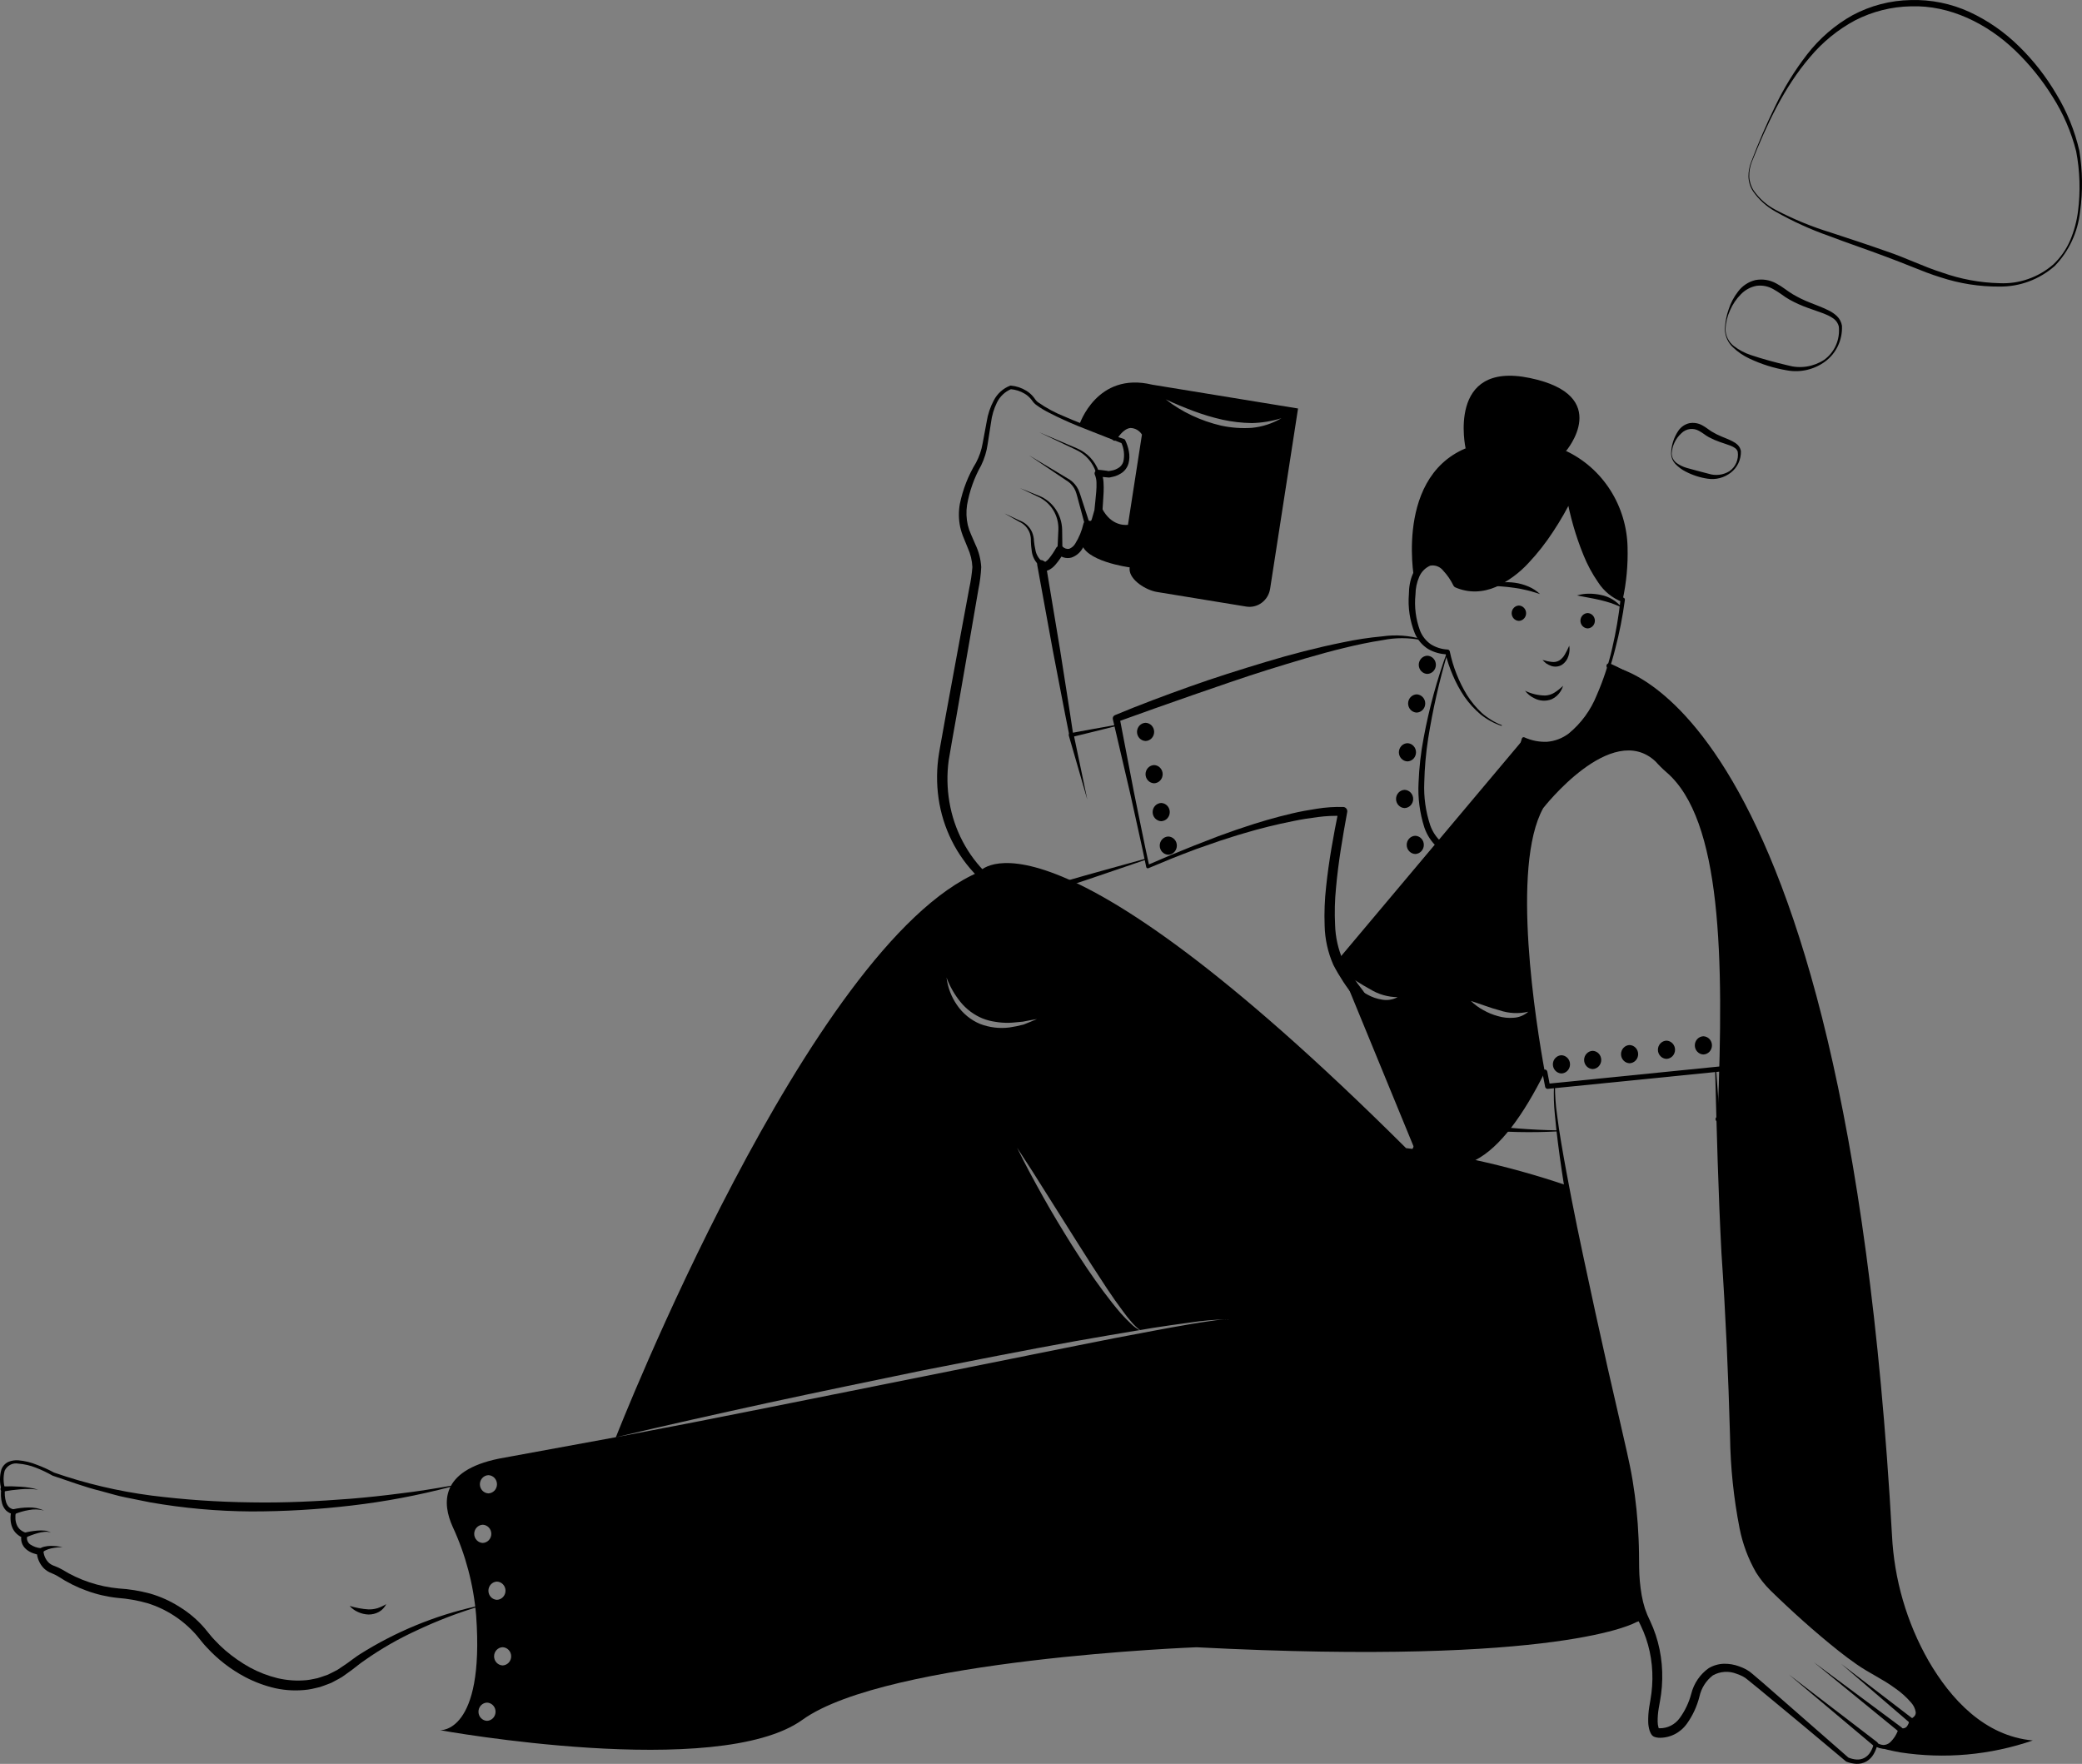 <svg width="157" height="133" viewBox="0 0 157 133" fill="none" xmlns="http://www.w3.org/2000/svg">
<rect x="0" y="0" width="157" height="133" fill="#808080" stroke="none"/>
<path d="M145.426 125.226C143.778 122.337 142.833 119.083 142.67 115.739C139.067 51.565 121.327 50.209 121.327 50.209C119.07 58.098 114.892 55.725 114.892 55.725L100.839 72.44L106.681 86.655L106.695 86.682C108.274 88.088 109.803 88.231 111.261 87.47H111.266C113.143 86.499 114.9 84.034 116.492 80.842C115.828 77.204 113.915 65.358 116.368 60.938C116.368 60.938 121.518 54.305 124.841 57.415C125.098 57.705 125.374 57.978 125.666 58.23C129.827 61.804 130.005 72.175 129.532 83.947L129.987 93.302C129.987 93.302 130.558 99.871 130.79 108.281C131.022 116.691 132.462 118.428 133.573 119.664C133.573 119.664 138.304 124.493 141.207 126.096C144.11 127.695 145.35 129.197 144.106 129.733C144.106 129.733 143.995 130.668 143.281 130.406C143.281 130.406 142.67 132.349 141.43 131.515C141.421 131.571 141.408 131.626 141.39 131.68C142.013 131.868 142.646 132.019 143.285 132.133C146.642 132.649 150.07 132.342 153.288 131.236C149.631 130.901 147.085 128.089 145.426 125.226ZM104.224 75.377C103.827 75.316 103.443 75.183 103.092 74.983C102.745 74.792 102.42 74.561 102.124 74.296C101.826 74.034 101.567 73.73 101.352 73.393C102.026 73.796 102.646 74.231 103.301 74.58C103.932 74.972 104.655 75.183 105.393 75.189C105.034 75.381 104.623 75.447 104.224 75.377ZM115.244 76.288C114.935 76.56 114.548 76.719 114.142 76.742C113.743 76.775 113.341 76.733 112.956 76.618C112.575 76.516 112.208 76.365 111.863 76.169C111.517 75.984 111.197 75.749 110.914 75.473C111.658 75.711 112.354 75.99 113.068 76.178C113.77 76.416 114.522 76.454 115.244 76.288Z" fill="black"/>
<path d="M83.622 35.767V35.827L83.631 35.763C83.626 35.767 83.626 35.767 83.622 35.767ZM86.886 29.006C82.703 27.994 81.396 32.016 81.396 32.016L81.392 32.02C82.413 32.437 83.425 32.813 84.054 33.037C84.054 33.037 85.098 31.104 86.311 32.712L85.223 39.739C85.223 39.739 83.519 39.712 83.18 38.672L82.801 38.14C82.56 38.956 82.627 39.703 82.003 39.574C81.9 40.016 81.746 40.444 81.544 40.848C81.655 42.318 85.187 42.781 85.187 42.781C85.182 42.823 85.179 42.866 85.178 42.909C85.178 43.743 86.427 44.503 87.247 44.636L93.972 45.736C94.177 45.77 94.386 45.762 94.588 45.713C94.79 45.663 94.981 45.574 95.148 45.448C95.316 45.323 95.458 45.165 95.567 44.983C95.675 44.801 95.747 44.599 95.778 44.389L97.883 30.802L86.886 29.006ZM94.418 32.259C93.637 32.314 92.852 32.258 92.086 32.094C91.328 31.918 90.589 31.662 89.883 31.329C89.179 31 88.514 30.591 87.898 30.11C88.599 30.445 89.308 30.729 90.017 30.999C90.723 31.263 91.446 31.479 92.18 31.645C92.91 31.805 93.654 31.891 94.4 31.901C95.156 31.883 95.906 31.76 96.63 31.535C95.951 31.935 95.197 32.181 94.418 32.259H94.418Z" fill="black"/>
<path d="M109.179 49.168C108.542 51.305 108.046 53.484 107.695 55.69C107.525 56.787 107.427 57.894 107.402 59.004C107.354 60.095 107.506 61.186 107.848 62.219C108.02 62.711 108.311 63.148 108.694 63.491C108.867 63.656 109.073 63.778 109.299 63.848C109.524 63.917 109.762 63.932 109.994 63.892C110.473 63.749 110.901 63.467 111.227 63.08C111.587 62.682 111.907 62.248 112.182 61.784C113.278 59.866 114.145 57.819 114.762 55.687L114.764 55.683C114.775 55.648 114.799 55.618 114.831 55.601C114.864 55.584 114.901 55.58 114.936 55.592L114.946 55.596C115.485 55.842 116.072 55.957 116.662 55.932C117.251 55.885 117.816 55.67 118.292 55.311C119.234 54.54 119.967 53.532 120.421 52.386C120.915 51.253 121.302 50.074 121.576 48.864C121.858 47.658 122.067 46.435 122.202 45.202L122.316 45.381C121.576 45.096 120.943 44.578 120.507 43.9C120.065 43.261 119.695 42.573 119.404 41.848C118.821 40.414 118.39 38.919 118.12 37.389L118.618 37.464C118.176 38.37 117.676 39.245 117.121 40.082C116.571 40.928 115.948 41.722 115.26 42.454C114.563 43.211 113.73 43.822 112.808 44.254C112.325 44.464 111.809 44.581 111.286 44.597C110.757 44.607 110.232 44.503 109.745 44.291C109.683 44.265 109.633 44.217 109.603 44.156L109.598 44.148C109.401 43.741 109.146 43.368 108.84 43.04C108.725 42.889 108.572 42.773 108.397 42.704C108.222 42.636 108.033 42.618 107.849 42.652C107.477 42.815 107.18 43.117 107.018 43.498C106.839 43.913 106.744 44.362 106.74 44.817C106.641 45.75 106.761 46.694 107.089 47.57C107.258 47.985 107.543 48.339 107.907 48.588C108.287 48.821 108.717 48.954 109.159 48.976L109.167 48.977C109.205 48.98 109.242 48.996 109.27 49.023C109.299 49.049 109.319 49.084 109.327 49.123C109.447 49.702 109.616 50.27 109.834 50.819C110.051 51.371 110.314 51.902 110.622 52.406C110.937 52.906 111.315 53.361 111.744 53.762C112.186 54.151 112.69 54.46 113.235 54.675C113.238 54.676 113.241 54.678 113.244 54.68C113.247 54.682 113.249 54.685 113.251 54.689C113.253 54.692 113.254 54.696 113.254 54.7C113.254 54.703 113.254 54.707 113.253 54.711C113.25 54.718 113.245 54.724 113.238 54.727C113.232 54.731 113.224 54.732 113.217 54.73C112.652 54.538 112.123 54.249 111.653 53.874C111.192 53.484 110.782 53.035 110.433 52.538C110.093 52.034 109.801 51.498 109.562 50.937C109.317 50.375 109.122 49.791 108.979 49.194L109.147 49.34C108.637 49.331 108.138 49.193 107.693 48.938C107.251 48.659 106.902 48.249 106.692 47.762C106.312 46.821 106.158 45.8 106.243 44.786C106.247 43.824 106.561 42.58 107.681 42.107C107.971 42.007 108.286 42.022 108.566 42.149C108.816 42.263 109.044 42.424 109.237 42.623C109.593 42.997 109.889 43.425 110.116 43.892L109.97 43.748C110.386 43.922 110.832 44.007 111.28 43.999C111.729 43.99 112.171 43.888 112.58 43.698C113.428 43.29 114.194 42.721 114.838 42.023C115.509 41.324 116.119 40.566 116.659 39.756C117.207 38.947 117.703 38.102 118.143 37.227L118.145 37.222C118.17 37.172 118.21 37.13 118.26 37.104C118.309 37.078 118.365 37.069 118.42 37.078C118.475 37.087 118.526 37.113 118.566 37.153C118.605 37.193 118.631 37.245 118.641 37.301C118.763 38.039 118.935 38.785 119.123 39.517C119.311 40.249 119.541 40.97 119.812 41.675C120.073 42.377 120.412 43.046 120.82 43.669C121.197 44.293 121.755 44.779 122.416 45.059L122.422 45.061C122.458 45.073 122.488 45.097 122.507 45.13C122.527 45.162 122.535 45.201 122.53 45.238C122.363 46.481 122.12 47.712 121.803 48.923C121.499 50.138 121.092 51.324 120.587 52.466C120.106 53.634 119.358 54.666 118.407 55.475C117.904 55.864 117.306 56.1 116.679 56.158C116.052 56.198 115.425 56.094 114.842 55.855L115.025 55.763C114.734 56.851 114.392 57.921 113.998 58.971C113.614 60.034 113.141 61.06 112.582 62.038C112.295 62.534 111.959 62.999 111.579 63.425C111.19 63.892 110.675 64.23 110.1 64.398C109.793 64.455 109.478 64.439 109.178 64.348C108.879 64.258 108.605 64.097 108.378 63.878C107.937 63.477 107.604 62.966 107.409 62.396C107.057 61.3 106.908 60.147 106.972 58.995C107.016 57.865 107.144 56.74 107.356 55.631C107.765 53.422 108.358 51.254 109.126 49.149C109.129 49.141 109.134 49.136 109.141 49.132C109.148 49.129 109.155 49.129 109.162 49.132C109.169 49.134 109.175 49.14 109.178 49.146C109.181 49.153 109.182 49.161 109.179 49.168Z" fill="black"/>
<path d="M106.633 43.602C108.209 40.499 109.856 44.019 109.856 44.019C114.303 45.965 118.379 37.344 118.379 37.344C118.379 37.344 119.496 44.281 122.365 45.219C122.646 43.922 122.769 42.594 122.732 41.265C122.699 39.73 122.247 38.235 121.427 36.951C120.607 35.666 119.452 34.645 118.094 34.003C116.075 33.09 113.819 32.89 111.678 33.434C105.046 34.977 106.633 43.602 106.633 43.602Z" fill="black"/>
<path d="M107.212 48.272C106.241 48.073 105.242 48.071 104.27 48.266C103.289 48.416 102.316 48.625 101.349 48.858C99.414 49.33 97.505 49.917 95.599 50.507C93.693 51.102 91.809 51.77 89.919 52.419C88.03 53.071 86.147 53.75 84.267 54.424L84.429 54.116L85.508 59.73C85.897 61.594 86.256 63.465 86.669 65.324L86.505 65.237L88.278 64.478L90.065 63.752L91.864 63.055C92.472 62.843 93.073 62.612 93.686 62.415C94.904 61.998 96.142 61.64 97.401 61.343C98.029 61.193 98.667 61.078 99.31 60.98C99.967 60.874 100.633 60.831 101.299 60.849C101.34 60.852 101.38 60.862 101.417 60.88C101.454 60.898 101.488 60.924 101.515 60.955C101.543 60.986 101.564 61.023 101.578 61.063C101.592 61.103 101.598 61.145 101.596 61.187C101.595 61.201 101.594 61.215 101.591 61.228L101.586 61.256C101.242 63.142 100.916 65.035 100.748 66.931C100.654 67.869 100.631 68.814 100.678 69.756C100.705 70.669 100.906 71.567 101.271 72.4C101.709 73.223 102.221 74.001 102.8 74.726C103.357 75.529 103.846 76.381 104.26 77.272C105.073 79.029 105.767 80.842 106.339 82.697L106.291 82.603C106.582 82.966 106.936 83.27 107.334 83.501C107.758 83.735 108.2 83.931 108.656 84.088C109.592 84.4 110.553 84.627 111.528 84.766C113.5 85.046 115.487 85.202 117.478 85.232C117.488 85.232 117.497 85.236 117.504 85.243C117.511 85.25 117.515 85.26 117.515 85.27C117.515 85.28 117.511 85.29 117.505 85.297C117.498 85.305 117.488 85.309 117.479 85.309C115.477 85.417 113.471 85.374 111.476 85.182C110.467 85.082 109.469 84.891 108.493 84.611C107.455 84.361 106.515 83.796 105.794 82.989C105.776 82.967 105.763 82.942 105.753 82.915L105.746 82.894C105.136 81.09 104.413 79.328 103.581 77.62C103.177 76.775 102.702 75.968 102.161 75.208C101.541 74.45 101 73.627 100.546 72.754C100.136 71.826 99.912 70.822 99.889 69.803C99.853 68.82 99.89 67.835 100.001 66.857C100.204 64.917 100.552 63.013 100.936 61.12L101.224 61.526C100.61 61.499 99.996 61.526 99.387 61.607C98.763 61.686 98.137 61.782 97.516 61.913C96.272 62.161 95.032 62.463 93.81 62.831C93.195 63.002 92.591 63.213 91.98 63.403L90.168 64.035C89.568 64.26 88.971 64.491 88.376 64.728L86.599 65.464L86.596 65.465C86.567 65.477 86.534 65.477 86.505 65.464C86.476 65.451 86.453 65.427 86.441 65.397L86.435 65.377C86.055 63.51 85.621 61.656 85.217 59.795L83.918 54.231C83.904 54.17 83.911 54.106 83.939 54.05C83.967 53.994 84.013 53.951 84.07 53.927L84.08 53.923C85.936 53.147 87.814 52.449 89.704 51.773C91.593 51.098 93.507 50.498 95.428 49.919C97.348 49.338 99.292 48.834 101.26 48.436C102.244 48.226 103.238 48.075 104.239 47.984C105.242 47.84 106.264 47.914 107.238 48.199C107.247 48.203 107.255 48.209 107.259 48.218C107.263 48.227 107.264 48.237 107.261 48.247C107.259 48.256 107.252 48.264 107.244 48.269C107.235 48.274 107.226 48.275 107.216 48.273L107.212 48.272Z" fill="black"/>
<path d="M129.552 84.577C129.505 84.577 129.458 84.558 129.424 84.524C129.389 84.49 129.368 84.444 129.365 84.395C129.362 84.346 129.378 84.298 129.409 84.26C129.439 84.222 129.483 84.198 129.531 84.192C132.4 83.846 134.617 83.499 135.383 83.374C134.375 81.467 133.822 73.746 133.797 73.4C132.485 54.685 121.375 50.432 121.263 50.391C121.24 50.383 121.219 50.37 121.2 50.353C121.182 50.336 121.167 50.315 121.156 50.292C121.135 50.246 121.132 50.193 121.149 50.145C121.165 50.097 121.2 50.057 121.245 50.035C121.29 50.013 121.342 50.01 121.389 50.027C121.503 50.069 132.841 54.391 134.172 73.372C134.345 75.834 134.983 82.433 135.841 83.386C135.864 83.412 135.88 83.443 135.887 83.477C135.894 83.511 135.892 83.547 135.881 83.58C135.87 83.613 135.851 83.642 135.825 83.664C135.799 83.687 135.767 83.702 135.734 83.708C135.709 83.712 133.144 84.145 129.575 84.576C129.567 84.577 129.56 84.577 129.552 84.577Z" fill="black"/>
<path d="M84.29 54.715C83.134 55.014 81.973 55.291 80.814 55.576C80.776 55.585 80.737 55.578 80.705 55.558C80.672 55.537 80.649 55.504 80.64 55.466L80.639 55.462L80.637 55.453C80.203 53.316 79.806 51.171 79.388 49.03L78.214 42.594C78.203 42.536 78.209 42.476 78.23 42.422C78.252 42.367 78.288 42.321 78.334 42.286C78.381 42.253 78.436 42.233 78.493 42.23C78.55 42.227 78.607 42.241 78.657 42.271L78.812 42.362C78.822 42.368 78.83 42.377 78.834 42.389C78.838 42.39 78.826 42.373 78.817 42.382C78.792 42.365 78.788 42.383 78.825 42.362C78.931 42.297 79.025 42.212 79.103 42.113C79.303 41.869 79.48 41.606 79.633 41.328L79.637 41.321C79.683 41.242 79.757 41.184 79.844 41.162C79.931 41.139 80.023 41.153 80.101 41.2L80.133 41.222C80.198 41.287 80.276 41.335 80.361 41.363C80.447 41.391 80.537 41.398 80.626 41.383C80.82 41.306 80.982 41.164 81.088 40.981C81.37 40.527 81.575 40.028 81.697 39.504L81.701 39.488C81.721 39.408 81.77 39.339 81.839 39.296C81.908 39.253 81.99 39.239 82.068 39.257C82.133 39.276 82.201 39.281 82.268 39.272C82.259 39.283 82.286 39.267 82.326 39.164C82.396 38.968 82.455 38.688 82.537 38.434L82.525 38.5C82.569 38.017 82.63 37.546 82.665 37.082C82.684 36.856 82.691 36.629 82.684 36.401C82.684 36.203 82.646 36.006 82.572 35.822L82.565 35.809C82.546 35.769 82.537 35.724 82.54 35.678C82.547 35.607 82.58 35.541 82.633 35.495C82.668 35.464 82.711 35.443 82.757 35.434L82.791 35.43C82.808 35.428 82.825 35.428 82.842 35.428L82.908 35.431L83.022 35.441L83.237 35.467L83.449 35.495L83.554 35.51L83.605 35.517L83.63 35.52L83.641 35.522C83.641 35.522 83.646 35.522 83.641 35.522C83.588 35.517 83.534 35.534 83.492 35.568L83.601 35.524C83.721 35.499 83.845 35.484 83.962 35.454C84.074 35.422 84.183 35.376 84.284 35.318C84.383 35.268 84.471 35.198 84.544 35.112C84.616 35.027 84.671 34.927 84.706 34.82C84.82 34.325 84.761 33.805 84.539 33.35L84.638 33.439C83.895 33.162 83.162 32.853 82.421 32.57C81.681 32.285 80.942 31.994 80.22 31.659C79.858 31.494 79.498 31.323 79.143 31.138C78.779 30.96 78.431 30.749 78.105 30.506C78.017 30.436 77.939 30.355 77.873 30.263C77.82 30.186 77.762 30.111 77.699 30.042C77.574 29.901 77.428 29.781 77.268 29.685C76.944 29.491 76.582 29.375 76.208 29.345L76.244 29.341C75.781 29.535 75.403 29.894 75.178 30.352C74.946 30.826 74.795 31.336 74.73 31.862L74.479 33.481C74.4 34.043 74.234 34.588 73.986 35.096C73.465 36.018 73.106 37.027 72.924 38.077C72.848 38.582 72.867 39.097 72.98 39.595C73.041 39.84 73.125 40.079 73.228 40.308C73.34 40.558 73.451 40.808 73.557 41.066C73.811 41.596 73.959 42.174 73.992 42.765C73.965 43.328 73.893 43.889 73.779 44.441L73.223 47.669L72.102 54.125C71.916 55.192 71.706 56.295 71.54 57.332C71.398 58.374 71.416 59.433 71.592 60.469C71.943 62.566 72.953 64.487 74.468 65.938C74.796 66.306 75.222 66.566 75.693 66.687C76.185 66.826 76.691 66.91 77.2 66.939C77.714 66.964 78.229 66.934 78.737 66.849C79.251 66.751 79.76 66.622 80.26 66.463C82.306 65.866 84.365 65.314 86.417 64.739C86.427 64.737 86.437 64.738 86.445 64.743C86.454 64.748 86.46 64.756 86.463 64.766C86.466 64.775 86.465 64.786 86.461 64.794C86.456 64.803 86.448 64.81 86.439 64.813C84.418 65.497 82.404 66.203 80.377 66.865C79.868 67.049 79.348 67.203 78.822 67.325C78.282 67.438 77.734 67.492 77.183 67.487C76.629 67.481 76.078 67.407 75.541 67.266C75.256 67.197 74.982 67.088 74.726 66.944C74.477 66.791 74.246 66.609 74.039 66.401C72.379 64.887 71.255 62.85 70.842 60.61C70.639 59.492 70.608 58.35 70.749 57.223C70.825 56.651 70.928 56.129 71.024 55.589L71.313 53.979L72.498 47.545L73.096 44.328C73.207 43.812 73.284 43.289 73.326 42.763C73.303 42.26 73.184 41.766 72.975 41.31C72.88 41.062 72.775 40.812 72.671 40.563C72.558 40.294 72.468 40.016 72.404 39.73C72.285 39.158 72.278 38.567 72.381 37.992C72.607 36.893 73.019 35.843 73.599 34.891C73.846 34.429 74.016 33.928 74.103 33.409L74.403 31.8C74.49 31.242 74.669 30.704 74.931 30.209C75.197 29.685 75.644 29.282 76.183 29.078C76.194 29.074 76.205 29.073 76.216 29.074L76.219 29.074C76.635 29.11 77.038 29.244 77.397 29.465C77.576 29.575 77.739 29.713 77.879 29.873C77.949 29.953 78.014 30.037 78.073 30.126C78.125 30.198 78.186 30.262 78.254 30.317C78.898 30.768 79.591 31.14 80.318 31.426C81.04 31.748 81.78 32.026 82.522 32.298C83.262 32.574 83.999 32.858 84.752 33.1C84.773 33.107 84.792 33.118 84.809 33.132C84.825 33.147 84.839 33.165 84.849 33.185L84.85 33.189C84.979 33.455 85.072 33.738 85.126 34.03C85.188 34.335 85.178 34.651 85.097 34.952C85.003 35.272 84.794 35.542 84.512 35.708C84.38 35.791 84.24 35.857 84.093 35.905C83.95 35.949 83.805 35.973 83.661 36.007L83.769 35.963C83.72 35.997 83.66 36.012 83.601 36.007L83.594 36.007L83.579 36.005L83.551 36.002L83.498 35.997L83.393 35.987L83.185 35.967L82.981 35.95L82.884 35.946L82.844 35.945C82.837 35.945 82.832 35.946 82.842 35.945L82.851 35.944C82.892 35.935 82.93 35.916 82.962 35.888C82.987 35.866 83.007 35.839 83.021 35.808C83.035 35.778 83.043 35.744 83.044 35.711L83.012 35.567C83.134 35.816 83.203 36.089 83.215 36.368C83.231 36.617 83.233 36.866 83.222 37.115C83.202 37.603 83.158 38.078 83.132 38.546C83.131 38.565 83.128 38.583 83.123 38.602L83.121 38.612C83.052 38.858 83.009 39.095 82.909 39.393C82.879 39.482 82.836 39.566 82.784 39.643C82.712 39.746 82.613 39.827 82.498 39.873C82.319 39.935 82.126 39.943 81.943 39.896L82.314 39.649C82.245 39.948 82.155 40.241 82.045 40.527C81.935 40.821 81.794 41.102 81.624 41.365C81.436 41.682 81.145 41.921 80.802 42.041C80.604 42.096 80.395 42.093 80.199 42.03C80.026 41.972 79.865 41.884 79.721 41.77L80.222 41.664C80.046 41.989 79.836 42.292 79.596 42.57C79.459 42.738 79.291 42.875 79.101 42.975C78.952 43.049 78.782 43.066 78.622 43.023C78.539 42.989 78.461 42.941 78.392 42.882C78.343 42.826 78.297 42.768 78.255 42.707L78.853 42.476L79.928 48.931C80.261 51.087 80.614 53.24 80.93 55.399L80.753 55.277C81.927 55.062 83.098 54.84 84.275 54.639C84.284 54.638 84.294 54.64 84.302 54.646C84.31 54.651 84.315 54.66 84.317 54.669C84.319 54.679 84.318 54.689 84.312 54.698C84.307 54.706 84.299 54.712 84.29 54.715L84.29 54.715Z" fill="black"/>
<path d="M78.34 32.584L80.452 33.483C80.804 33.641 81.157 33.765 81.507 33.951C81.854 34.142 82.159 34.404 82.404 34.72C82.9 35.365 83.127 36.187 83.034 37.004L82.891 39.348C82.889 39.373 82.883 39.398 82.872 39.421C82.861 39.444 82.846 39.464 82.828 39.481C82.809 39.498 82.788 39.511 82.764 39.519C82.741 39.527 82.716 39.531 82.691 39.529C82.667 39.528 82.643 39.521 82.62 39.51C82.598 39.499 82.578 39.483 82.562 39.464C82.546 39.445 82.533 39.422 82.525 39.398C82.517 39.374 82.514 39.349 82.516 39.324L82.516 39.316L82.753 36.98C82.812 36.606 82.798 36.225 82.713 35.857C82.627 35.49 82.471 35.143 82.254 34.838C82.036 34.53 81.758 34.271 81.438 34.077C81.119 33.889 80.754 33.741 80.414 33.571L78.34 32.584Z" fill="black"/>
<path d="M77.611 34.341L79.152 35.261L80.696 36.188C80.957 36.37 81.169 36.619 81.312 36.909C81.451 37.214 81.516 37.496 81.619 37.787L82.185 39.523C82.201 39.571 82.197 39.624 82.175 39.67C82.153 39.716 82.114 39.751 82.066 39.767C82.019 39.783 81.968 39.78 81.923 39.757C81.878 39.734 81.844 39.694 81.828 39.645L81.826 39.636L81.349 37.872C81.265 37.585 81.202 37.266 81.099 37.013C80.986 36.749 80.81 36.519 80.586 36.345L77.611 34.341Z" fill="black"/>
<path d="M76.909 36.804L78.347 37.381C78.848 37.58 79.28 37.926 79.591 38.376C79.901 38.825 80.076 39.358 80.094 39.909L80.115 41.499C80.115 41.55 80.096 41.599 80.061 41.636C80.026 41.672 79.979 41.693 79.929 41.694C79.879 41.695 79.832 41.675 79.796 41.639C79.76 41.604 79.74 41.555 79.739 41.504C79.739 41.501 79.739 41.495 79.739 41.492L79.812 39.912C79.824 39.403 79.69 38.902 79.427 38.471C79.158 38.033 78.77 37.685 78.311 37.47L76.909 36.804Z" fill="black"/>
<path d="M75.745 38.713L76.888 39.248C77.096 39.323 77.286 39.44 77.448 39.592C77.61 39.745 77.74 39.929 77.83 40.135C77.915 40.345 77.963 40.568 77.971 40.795C77.99 41.004 78.023 41.21 78.07 41.414C78.096 41.603 78.158 41.785 78.254 41.949C78.35 42.113 78.476 42.255 78.627 42.368L78.63 42.37C78.652 42.381 78.672 42.398 78.688 42.417C78.703 42.437 78.715 42.459 78.723 42.483C78.73 42.508 78.733 42.533 78.73 42.558C78.728 42.584 78.721 42.608 78.71 42.631C78.698 42.653 78.682 42.673 78.663 42.689C78.644 42.706 78.623 42.718 78.599 42.725C78.575 42.733 78.55 42.736 78.526 42.733C78.501 42.731 78.477 42.724 78.455 42.712C78.449 42.709 78.444 42.705 78.438 42.701C78.253 42.553 78.101 42.367 77.99 42.156C77.879 41.944 77.812 41.711 77.793 41.471C77.76 41.252 77.741 41.031 77.736 40.81C77.746 40.605 77.718 40.401 77.656 40.206C77.586 40.012 77.479 39.835 77.34 39.685C77.201 39.536 77.034 39.417 76.849 39.336L75.745 38.713Z" fill="black"/>
<path d="M112.204 44.152C112.526 44.021 112.865 43.942 113.211 43.916C113.557 43.885 113.905 43.894 114.248 43.943C114.594 43.991 114.932 44.086 115.254 44.224C115.576 44.359 115.873 44.552 116.129 44.794C115.795 44.694 115.485 44.583 115.162 44.51C114.843 44.431 114.521 44.369 114.196 44.325C113.546 44.227 112.891 44.192 112.204 44.152Z" fill="black"/>
<path d="M118.922 44.899C119.213 44.809 119.517 44.764 119.821 44.766C120.126 44.764 120.431 44.797 120.729 44.863C121.339 44.981 121.891 45.312 122.29 45.801C122.008 45.676 121.745 45.563 121.472 45.469C121.198 45.384 120.926 45.302 120.646 45.239C120.086 45.108 119.518 45.022 118.922 44.899Z" fill="black"/>
<path d="M118.335 48.688C118.379 48.949 118.358 49.216 118.273 49.466C118.191 49.741 118.015 49.977 117.779 50.132C117.654 50.205 117.516 50.249 117.373 50.261C117.23 50.274 117.087 50.254 116.952 50.204C116.829 50.158 116.711 50.099 116.601 50.028C116.501 49.947 116.407 49.859 116.318 49.766C116.439 49.788 116.559 49.818 116.676 49.855C116.794 49.869 116.905 49.904 117.014 49.909C117.212 49.939 117.414 49.901 117.588 49.799C117.762 49.684 117.906 49.526 118.008 49.34C118.129 49.129 118.238 48.912 118.335 48.688Z" fill="black"/>
<path d="M114.536 46.817C114.682 46.812 114.821 46.749 114.922 46.641C115.024 46.533 115.081 46.388 115.081 46.238C115.081 46.088 115.024 45.944 114.922 45.836C114.821 45.728 114.682 45.664 114.536 45.659C114.39 45.664 114.252 45.728 114.15 45.836C114.048 45.944 113.992 46.088 113.992 46.238C113.992 46.388 114.048 46.533 114.15 46.641C114.252 46.749 114.39 46.812 114.536 46.817Z" fill="black"/>
<path d="M119.722 47.384C119.868 47.379 120.007 47.315 120.108 47.207C120.21 47.099 120.267 46.955 120.267 46.805C120.267 46.654 120.21 46.51 120.108 46.402C120.007 46.294 119.868 46.231 119.722 46.226C119.576 46.231 119.438 46.294 119.336 46.402C119.234 46.51 119.178 46.654 119.178 46.805C119.178 46.955 119.234 47.099 119.336 47.207C119.438 47.315 119.576 47.379 119.722 47.384Z" fill="black"/>
<path d="M115.001 52.083C115.479 52.318 116.002 52.441 116.532 52.444C116.779 52.431 117.019 52.354 117.229 52.22C117.459 52.072 117.674 51.9 117.87 51.708C117.786 51.999 117.624 52.261 117.402 52.463C117.286 52.569 117.156 52.657 117.015 52.722C116.799 52.808 116.568 52.845 116.337 52.83C116.106 52.816 115.881 52.751 115.677 52.639C115.412 52.511 115.18 52.32 115.001 52.083Z" fill="black"/>
<path d="M110.519 33.808C110.519 33.808 109.062 27.191 115.366 28.503C121.669 29.814 118.095 34.004 118.095 34.004" fill="black"/>
<path d="M106.696 86.872C106.659 86.872 106.623 86.86 106.592 86.839C106.572 86.825 106.554 86.806 106.54 86.785C106.527 86.764 106.517 86.741 106.512 86.716C106.507 86.691 106.507 86.665 106.512 86.641C106.517 86.616 106.527 86.592 106.54 86.571C106.947 85.948 106.723 84.173 106.603 83.541C106.598 83.516 106.598 83.491 106.603 83.466C106.608 83.441 106.618 83.417 106.631 83.396C106.659 83.354 106.702 83.325 106.751 83.315C106.8 83.305 106.851 83.315 106.892 83.344C106.934 83.372 106.962 83.417 106.972 83.467C106.991 83.566 107.428 85.903 106.853 86.786C106.836 86.812 106.812 86.834 106.785 86.849C106.758 86.864 106.727 86.872 106.696 86.872Z" fill="black"/>
<path d="M134.269 92.998C134.234 92.998 134.199 92.988 134.169 92.969C134.139 92.95 134.114 92.923 134.098 92.891C133.904 92.503 133.446 85.889 133.31 83.872C133.308 83.846 133.311 83.821 133.319 83.797C133.327 83.773 133.339 83.751 133.355 83.731C133.372 83.712 133.391 83.697 133.413 83.686C133.436 83.674 133.46 83.668 133.484 83.666C133.509 83.663 133.534 83.666 133.557 83.674C133.581 83.682 133.603 83.695 133.622 83.711C133.64 83.728 133.655 83.749 133.666 83.772C133.677 83.794 133.683 83.819 133.685 83.845C133.911 87.212 134.298 92.355 134.435 92.721C134.449 92.75 134.456 92.783 134.455 92.815C134.453 92.848 134.444 92.879 134.427 92.907C134.411 92.935 134.387 92.958 134.36 92.974C134.332 92.99 134.301 92.998 134.269 92.998V92.998Z" fill="black"/>
<path d="M123.205 117.813C123.229 115.126 122.949 112.445 122.371 109.824C121.314 105.156 119.267 95.45 118.125 89.376C115.875 88.612 113.585 87.976 111.267 87.47H111.262C109.166 87.016 107.534 86.764 106.682 86.654C106.259 86.595 106.027 86.572 106.027 86.572C78.592 59.27 73.838 65.747 73.838 65.747C60.985 71.212 46.443 108.368 46.443 108.368L37.626 109.985C33.149 110.896 33.349 113.375 34.13 115.111C35.108 117.216 35.709 119.484 35.905 121.808C36.551 130.731 33.18 130.461 33.18 130.461C33.18 130.461 54.144 134.263 60.517 129.673C66.89 125.088 90.222 124.208 90.222 124.208C117.858 125.633 123.392 122.312 123.392 122.312C123.58 122.252 123.762 122.184 123.945 122.11C123.361 120.924 123.2 119.275 123.205 117.813ZM72.442 75.569C72.883 76.106 73.445 76.524 74.079 76.787C74.394 76.914 74.724 77.001 75.06 77.048C75.4 77.105 75.745 77.13 76.09 77.122C76.438 77.117 76.785 77.058 77.142 77.035C77.49 76.971 77.838 76.893 78.199 76.838C77.869 76.989 77.53 77.112 77.187 77.254C76.835 77.349 76.477 77.422 76.117 77.474C75.371 77.569 74.613 77.478 73.909 77.209C73.209 76.917 72.605 76.424 72.17 75.789C71.74 75.174 71.468 74.459 71.376 73.709C71.628 74.385 71.988 75.014 72.442 75.569ZM37.474 120.631C37.301 120.624 37.137 120.549 37.017 120.421C36.897 120.293 36.83 120.121 36.83 119.943C36.83 119.765 36.897 119.594 37.017 119.466C37.137 119.338 37.301 119.263 37.474 119.256C37.648 119.263 37.812 119.338 37.932 119.466C38.052 119.594 38.12 119.765 38.12 119.943C38.12 120.121 38.052 120.293 37.932 120.421C37.812 120.549 37.648 120.624 37.474 120.631ZM36.832 111.231C37.005 111.237 37.169 111.312 37.29 111.441C37.41 111.569 37.477 111.74 37.477 111.918C37.477 112.096 37.41 112.267 37.29 112.395C37.169 112.523 37.005 112.598 36.832 112.605C36.659 112.598 36.495 112.523 36.375 112.395C36.255 112.267 36.187 112.096 36.187 111.918C36.187 111.74 36.255 111.569 36.375 111.441C36.495 111.312 36.659 111.237 36.832 111.231ZM36.404 114.969C36.577 114.975 36.741 115.05 36.862 115.179C36.982 115.307 37.049 115.478 37.049 115.656C37.049 115.834 36.982 116.005 36.862 116.133C36.741 116.261 36.577 116.336 36.404 116.343C36.231 116.336 36.067 116.261 35.947 116.133C35.827 116.005 35.759 115.834 35.759 115.656C35.759 115.478 35.827 115.307 35.947 115.179C36.067 115.05 36.231 114.975 36.404 114.969H36.404ZM36.725 129.756C36.552 129.749 36.388 129.674 36.268 129.546C36.148 129.418 36.08 129.247 36.08 129.069C36.08 128.891 36.148 128.719 36.268 128.591C36.388 128.463 36.552 128.388 36.725 128.381C36.898 128.388 37.062 128.463 37.183 128.591C37.303 128.719 37.37 128.891 37.37 129.069C37.37 129.247 37.303 129.418 37.183 129.546C37.062 129.674 36.898 129.749 36.725 129.756H36.725ZM37.903 125.578C37.729 125.571 37.565 125.496 37.445 125.368C37.325 125.24 37.258 125.069 37.258 124.891C37.258 124.713 37.325 124.542 37.445 124.414C37.565 124.285 37.729 124.21 37.903 124.204C38.076 124.21 38.24 124.285 38.36 124.414C38.48 124.542 38.547 124.713 38.547 124.891C38.547 125.069 38.48 125.24 38.36 125.368C38.24 125.496 38.076 125.571 37.903 125.578H37.903ZM92.037 99.513C91.792 99.531 91.551 99.572 91.306 99.605C90.82 99.669 90.338 99.751 89.852 99.829C88.884 99.994 87.916 100.168 86.949 100.351C85.018 100.708 83.088 101.083 81.16 101.473L69.597 103.796L58.024 106.114L52.24 107.259L46.443 108.372C50.273 107.461 54.113 106.609 57.957 105.77C61.801 104.937 65.654 104.144 69.507 103.347C73.369 102.591 77.227 101.822 81.098 101.125C82.703 100.841 84.312 100.565 85.923 100.296C85.678 100.158 85.453 99.985 85.254 99.783C84.995 99.545 84.755 99.288 84.518 99.027C84.059 98.496 83.626 97.937 83.207 97.378C82.364 96.251 81.588 95.074 80.835 93.892C80.09 92.701 79.359 91.496 78.672 90.269C77.985 89.041 77.312 87.809 76.696 86.54L77.842 88.303L78.966 90.085L81.209 93.64C81.954 94.827 82.712 96.004 83.484 97.172C83.872 97.754 84.269 98.326 84.688 98.881C84.891 99.165 85.109 99.439 85.339 99.701C85.525 99.921 85.734 100.119 85.963 100.292C86.28 100.237 86.596 100.182 86.913 100.131C87.885 99.98 88.859 99.84 89.834 99.71C90.678 99.585 91.528 99.51 92.38 99.485L92.037 99.513Z" fill="black"/>
<path d="M131.802 116.494C131.299 114.848 130.899 112.343 130.791 108.276C130.61 101.707 130.221 96.261 130.058 94.194C131.886 94.161 133.365 93.75 134.265 92.802C134.265 92.802 138.943 107.287 131.802 116.494Z" fill="black"/>
<path d="M92.404 99.48L92.378 99.482C92.511 99.482 92.643 99.477 92.775 99.484L92.404 99.48Z" fill="white"/>
<path d="M129.409 80.64C129.587 82.942 129.73 85.246 129.889 87.549L130.099 91.003C130.173 92.154 130.225 93.307 130.345 94.453C130.729 99.059 130.989 103.673 131.125 108.296C131.146 110.586 131.357 112.87 131.755 115.123C131.944 116.232 132.31 117.302 132.839 118.288C133.121 118.765 133.456 119.207 133.838 119.604C134.232 120.011 134.633 120.413 135.038 120.812C136.631 122.43 138.344 123.919 140.16 125.267C141.068 125.922 142.109 126.395 143.026 127.091C143.498 127.423 143.931 127.813 144.314 128.25C144.521 128.484 144.656 128.776 144.701 129.089C144.711 129.265 144.655 129.44 144.544 129.575C144.485 129.633 144.423 129.687 144.358 129.737L144.152 129.85L144.227 129.748C144.2 129.989 144.102 130.215 143.946 130.396C143.853 130.492 143.733 130.554 143.603 130.574C143.48 130.589 143.355 130.575 143.239 130.532L143.403 130.448C143.331 130.663 143.237 130.87 143.123 131.066C143.01 131.268 142.863 131.449 142.689 131.599C142.503 131.761 142.268 131.852 142.024 131.857C141.785 131.847 141.554 131.768 141.356 131.631L141.569 131.534C141.517 131.791 141.423 132.037 141.291 132.261C141.158 132.494 140.969 132.686 140.741 132.82C140.508 132.95 140.244 133.011 139.979 132.998C139.726 132.983 139.476 132.929 139.239 132.836C139.225 132.831 139.212 132.824 139.2 132.814L139.192 132.807C137.011 130.974 134.824 129.143 132.624 127.336L131.798 126.666C131.679 126.56 131.548 126.47 131.407 126.397C131.261 126.324 131.111 126.261 130.957 126.21C130.668 126.094 130.358 126.045 130.049 126.065C129.739 126.085 129.438 126.174 129.166 126.327C128.656 126.716 128.297 127.278 128.155 127.914C127.968 128.66 127.644 129.362 127.198 129.982C126.954 130.321 126.633 130.594 126.263 130.777C125.892 130.96 125.485 131.047 125.074 131.032C125.016 131.028 124.959 131.02 124.902 131.006C124.87 131 124.837 130.992 124.806 130.981L124.749 130.96L124.72 130.948C124.699 130.94 124.679 130.929 124.661 130.916C124.597 130.872 124.544 130.813 124.507 130.744C124.508 130.747 124.515 130.759 124.505 130.742L124.464 130.665C124.437 130.61 124.414 130.552 124.394 130.494C124.331 130.288 124.295 130.074 124.289 129.858C124.28 129.472 124.306 129.085 124.367 128.704C124.426 128.321 124.496 127.99 124.535 127.642C124.577 127.297 124.6 126.949 124.605 126.601C124.614 125.906 124.546 125.212 124.4 124.533C124.255 123.855 124.03 123.199 123.729 122.577C123.558 122.241 123.41 121.894 123.287 121.537C123.168 121.175 123.076 120.806 123.011 120.43C122.887 119.694 122.821 118.949 122.815 118.202C122.812 117.461 122.812 116.762 122.781 116.04C122.727 114.609 122.586 113.183 122.359 111.77C122.135 110.365 121.774 108.965 121.474 107.546C120.867 104.716 120.277 101.882 119.704 99.044C119.129 96.207 118.603 93.359 118.125 90.501C117.884 89.073 117.666 87.639 117.485 86.201C117.393 85.481 117.311 84.761 117.249 84.037C117.175 83.314 117.154 82.586 117.185 81.859C117.185 81.854 117.187 81.849 117.189 81.844C117.191 81.84 117.194 81.836 117.198 81.832C117.202 81.829 117.206 81.826 117.211 81.825C117.215 81.823 117.22 81.823 117.225 81.823C117.235 81.824 117.244 81.829 117.25 81.836C117.257 81.844 117.26 81.854 117.26 81.864C117.257 82.585 117.307 83.306 117.409 84.02C117.499 84.736 117.608 85.451 117.728 86.163C117.968 87.588 118.238 89.008 118.511 90.427C119.062 93.265 119.687 96.088 120.294 98.914C120.91 101.739 121.546 104.559 122.202 107.374C122.512 108.783 122.875 110.186 123.114 111.639C123.352 113.084 123.502 114.542 123.562 116.006C123.596 116.732 123.599 117.481 123.605 118.188C123.612 118.89 123.676 119.59 123.795 120.281C123.855 120.618 123.936 120.952 124.038 121.278C124.148 121.605 124.281 121.923 124.435 122.23C124.755 122.91 124.994 123.628 125.145 124.368C125.296 125.106 125.364 125.86 125.346 126.615C125.338 126.99 125.309 127.366 125.261 127.738C125.215 128.11 125.134 128.487 125.08 128.819C125.023 129.152 124.996 129.489 125.001 129.827C125.002 129.974 125.024 130.12 125.064 130.26C125.072 130.288 125.083 130.314 125.094 130.34L125.117 130.382L125.147 130.44C125.128 130.386 125.092 130.34 125.045 130.309C125.012 130.29 125.009 130.29 125.015 130.292L125.018 130.292L125.023 130.293C125.021 130.296 125.043 130.298 125.054 130.301C125.083 130.309 125.113 130.313 125.143 130.315C125.44 130.321 125.733 130.253 125.999 130.118C126.265 129.983 126.495 129.784 126.671 129.538C127.067 128.992 127.36 128.373 127.534 127.716C127.732 126.932 128.197 126.248 128.845 125.788C129.197 125.578 129.594 125.463 129.999 125.452C130.388 125.446 130.774 125.511 131.14 125.645C131.32 125.709 131.495 125.785 131.665 125.874C131.838 125.967 131.999 126.081 132.146 126.213L132.963 126.91L139.406 132.545L139.359 132.517C139.562 132.601 139.776 132.654 139.994 132.673C140.202 132.688 140.41 132.645 140.596 132.548C140.782 132.444 140.938 132.291 141.048 132.105C141.164 131.916 141.248 131.708 141.295 131.49C141.3 131.467 141.309 131.446 141.323 131.428C141.337 131.41 141.355 131.396 141.376 131.387C141.396 131.377 141.418 131.372 141.441 131.373C141.463 131.374 141.485 131.38 141.505 131.391L141.508 131.393C141.661 131.502 141.84 131.565 142.026 131.578C142.208 131.574 142.383 131.506 142.521 131.385C142.816 131.109 143.036 130.757 143.159 130.367L143.161 130.362C143.172 130.329 143.196 130.303 143.226 130.288C143.257 130.273 143.292 130.271 143.324 130.283C143.396 130.317 143.477 130.329 143.556 130.317C143.635 130.305 143.709 130.269 143.768 130.213C143.885 130.073 143.959 129.901 143.982 129.717L143.983 129.711C143.987 129.69 143.995 129.67 144.008 129.653C144.021 129.637 144.038 129.624 144.057 129.616C144.298 129.516 144.487 129.338 144.461 129.099C144.419 128.839 144.305 128.597 144.133 128.402C143.769 127.975 143.351 127.6 142.891 127.286C141.989 126.616 140.951 126.159 140.009 125.497C139.068 124.849 138.188 124.124 137.315 123.391C136.443 122.657 135.594 121.896 134.759 121.118C134.342 120.729 133.929 120.337 133.52 119.937C133.1 119.523 132.729 119.06 132.414 118.557C131.828 117.533 131.412 116.416 131.181 115.252C130.733 112.968 130.491 110.646 130.459 108.316C130.332 103.706 130.128 99.097 129.813 94.496C129.57 89.879 129.454 85.26 129.334 80.644C129.334 80.634 129.337 80.624 129.344 80.616C129.351 80.609 129.36 80.605 129.37 80.604C129.38 80.603 129.389 80.607 129.397 80.614C129.404 80.62 129.408 80.63 129.409 80.64V80.64Z" fill="black"/>
<path d="M134.883 126.253L141.547 131.358C141.567 131.373 141.584 131.392 141.596 131.414C141.609 131.436 141.618 131.46 141.621 131.485C141.625 131.51 141.623 131.536 141.617 131.56C141.611 131.585 141.601 131.608 141.586 131.628C141.571 131.649 141.553 131.666 141.531 131.679C141.51 131.692 141.487 131.7 141.462 131.704C141.438 131.708 141.413 131.706 141.389 131.7C141.365 131.694 141.342 131.683 141.323 131.668L141.316 131.662L134.883 126.253Z" fill="black"/>
<path d="M136.772 125.332L143.395 130.252C143.435 130.282 143.462 130.327 143.47 130.378C143.478 130.428 143.466 130.48 143.437 130.522C143.408 130.563 143.364 130.591 143.315 130.599C143.265 130.607 143.215 130.595 143.175 130.565L143.168 130.56L136.772 125.332Z" fill="black"/>
<path d="M138.841 125.46L144.221 129.581C144.261 129.612 144.287 129.657 144.294 129.708C144.301 129.758 144.288 129.81 144.258 129.851C144.229 129.892 144.184 129.919 144.135 129.926C144.086 129.934 144.036 129.921 143.996 129.891L143.988 129.884L138.841 125.46Z" fill="black"/>
<path d="M33.995 112.108C31.538 112.756 29.041 113.227 26.521 113.52C23.998 113.82 21.461 113.969 18.921 113.966C16.378 113.951 13.839 113.722 11.332 113.283L9.461 112.906C8.836 112.788 8.229 112.585 7.613 112.429C6.377 112.13 5.186 111.669 3.978 111.273L3.964 111.267L3.959 111.264C3.556 111.035 3.137 110.835 2.706 110.668C2.28 110.499 1.833 110.396 1.378 110.361C1.172 110.321 0.96 110.352 0.774 110.45C0.588 110.548 0.438 110.706 0.349 110.9C0.237 111.34 0.246 111.803 0.376 112.237C0.38 112.252 0.381 112.268 0.379 112.284L0.378 112.293C0.336 112.619 0.363 112.951 0.458 113.266C0.502 113.408 0.579 113.537 0.682 113.643C0.787 113.734 0.915 113.793 1.051 113.814C1.098 113.824 1.14 113.852 1.167 113.892C1.194 113.933 1.204 113.983 1.195 114.031L1.194 114.034L1.193 114.039C1.163 114.198 1.153 114.36 1.164 114.522C1.173 114.681 1.208 114.836 1.268 114.982C1.325 115.121 1.414 115.244 1.527 115.341C1.642 115.438 1.774 115.513 1.916 115.561C1.966 115.582 2.007 115.62 2.032 115.67C2.057 115.719 2.063 115.776 2.049 115.83L2.047 115.842C2.022 115.954 2.03 116.071 2.068 116.179C2.111 116.292 2.186 116.388 2.282 116.457C2.517 116.614 2.785 116.71 3.064 116.736C3.119 116.744 3.169 116.771 3.208 116.812C3.246 116.853 3.27 116.906 3.276 116.962L3.278 116.985C3.309 117.314 3.456 117.62 3.691 117.845C3.814 117.95 3.955 118.029 4.107 118.078C4.305 118.151 4.497 118.24 4.682 118.345C5.331 118.748 6.023 119.072 6.745 119.311C7.461 119.55 8.201 119.705 8.95 119.774C9.749 119.822 10.542 119.951 11.316 120.159C12.101 120.385 12.85 120.724 13.542 121.165C14.247 121.596 14.882 122.136 15.426 122.766L15.803 123.227C15.92 123.376 16.045 123.519 16.177 123.655C16.435 123.934 16.708 124.198 16.994 124.446C17.569 124.938 18.191 125.371 18.85 125.737C19.509 126.093 20.209 126.363 20.934 126.54C21.654 126.708 22.395 126.758 23.13 126.687C23.312 126.666 23.494 126.635 23.673 126.594C23.855 126.567 24.034 126.52 24.206 126.455C24.381 126.394 24.557 126.339 24.73 126.273L25.229 126.024C25.397 125.945 25.558 125.848 25.708 125.736L26.176 125.419C26.502 125.189 26.814 124.936 27.151 124.725C29.831 123.04 32.766 121.828 35.835 121.14C35.845 121.138 35.855 121.14 35.863 121.145C35.872 121.151 35.878 121.159 35.88 121.169C35.882 121.179 35.88 121.189 35.875 121.198C35.87 121.206 35.862 121.213 35.852 121.215C34.366 121.674 32.913 122.238 31.502 122.902C30.091 123.542 28.741 124.315 27.469 125.212C27.147 125.426 26.854 125.679 26.545 125.91L26.048 126.268C25.886 126.395 25.713 126.506 25.531 126.599L24.987 126.889C24.797 126.968 24.603 127.035 24.411 127.108C24.22 127.185 24.022 127.243 23.82 127.28C23.621 127.331 23.419 127.372 23.216 127.401C22.401 127.507 21.576 127.473 20.772 127.3C19.979 127.118 19.211 126.834 18.487 126.454C17.407 125.884 16.43 125.129 15.596 124.223C15.454 124.075 15.319 123.92 15.192 123.758L14.819 123.3C13.824 122.161 12.543 121.325 11.116 120.884C10.387 120.677 9.639 120.544 8.884 120.488C8.083 120.405 7.294 120.222 6.536 119.944C5.781 119.672 5.06 119.31 4.387 118.868C4.233 118.775 4.071 118.695 3.904 118.629C3.687 118.549 3.488 118.426 3.317 118.266C2.985 117.932 2.79 117.479 2.771 117.002L2.985 117.251C2.812 117.217 2.643 117.171 2.478 117.112C2.301 117.047 2.137 116.953 1.991 116.833C1.83 116.703 1.709 116.528 1.644 116.329C1.578 116.123 1.578 115.902 1.642 115.696L1.773 115.976C1.582 115.902 1.407 115.793 1.256 115.653C1.102 115.511 0.983 115.334 0.909 115.136C0.838 114.945 0.799 114.744 0.794 114.541C0.787 114.341 0.807 114.141 0.854 113.947L0.996 114.171C0.792 114.132 0.603 114.035 0.451 113.89C0.314 113.743 0.213 113.563 0.158 113.367C0.061 113.002 0.042 112.62 0.102 112.247L0.104 112.303C-0.035 111.812 -0.035 111.291 0.106 110.801C0.154 110.673 0.226 110.556 0.319 110.457C0.412 110.358 0.522 110.279 0.645 110.225C0.881 110.129 1.135 110.09 1.388 110.111C1.867 110.153 2.337 110.267 2.783 110.45C3.229 110.614 3.663 110.812 4.082 111.04L4.064 111.032C6.449 111.861 8.91 112.442 11.408 112.768C13.904 113.082 16.414 113.254 18.928 113.283C21.443 113.329 23.959 113.205 26.471 113.007C27.727 112.903 28.98 112.768 30.232 112.603C31.486 112.457 32.733 112.253 33.977 112.033C33.982 112.032 33.987 112.032 33.992 112.033C33.997 112.034 34.002 112.036 34.006 112.039C34.01 112.042 34.013 112.045 34.016 112.049C34.019 112.054 34.021 112.058 34.022 112.063C34.024 112.073 34.022 112.083 34.017 112.091C34.012 112.099 34.004 112.106 33.995 112.108Z" fill="black"/>
<path d="M0.22 112.079C0.668 112.063 1.117 112.071 1.564 112.103C2.01 112.126 2.452 112.201 2.881 112.327C2.444 112.265 2.003 112.254 1.564 112.295C1.128 112.329 0.693 112.384 0.262 112.463L0.259 112.463C0.234 112.468 0.209 112.467 0.185 112.462C0.161 112.456 0.138 112.446 0.117 112.432C0.097 112.417 0.08 112.398 0.066 112.377C0.053 112.355 0.044 112.332 0.039 112.306C0.035 112.281 0.036 112.256 0.041 112.231C0.047 112.206 0.057 112.182 0.071 112.161C0.085 112.141 0.103 112.123 0.124 112.109C0.145 112.096 0.169 112.086 0.193 112.082C0.202 112.08 0.211 112.079 0.22 112.079Z" fill="black"/>
<path d="M0.964 113.81C1.357 113.718 1.759 113.671 2.162 113.668C2.56 113.655 2.957 113.734 3.321 113.9C2.947 113.798 2.556 113.785 2.177 113.861C1.802 113.925 1.435 114.031 1.083 114.177L1.076 114.179C1.053 114.189 1.029 114.193 1.004 114.193C0.979 114.193 0.955 114.188 0.932 114.178C0.909 114.168 0.888 114.153 0.871 114.135C0.854 114.117 0.84 114.095 0.831 114.072C0.822 114.048 0.817 114.023 0.817 113.997C0.818 113.972 0.823 113.947 0.832 113.923C0.842 113.9 0.856 113.879 0.874 113.861C0.892 113.843 0.913 113.829 0.936 113.819C0.945 113.816 0.955 113.813 0.964 113.81Z" fill="black"/>
<path d="M1.782 115.587C2.122 115.499 2.47 115.44 2.82 115.41C2.995 115.395 3.17 115.395 3.345 115.411C3.52 115.418 3.691 115.472 3.84 115.567C3.682 115.503 3.512 115.483 3.344 115.507C3.177 115.524 3.012 115.555 2.851 115.601C2.528 115.69 2.213 115.807 1.909 115.95L1.905 115.952C1.859 115.973 1.808 115.975 1.761 115.957C1.714 115.939 1.676 115.902 1.655 115.855C1.634 115.808 1.633 115.755 1.65 115.707C1.668 115.659 1.703 115.62 1.749 115.598C1.76 115.594 1.77 115.59 1.782 115.587Z" fill="black"/>
<path d="M2.868 116.886C2.999 116.749 3.169 116.656 3.353 116.622C3.507 116.585 3.664 116.566 3.822 116.564C4.124 116.564 4.425 116.596 4.72 116.66C4.426 116.66 4.132 116.692 3.844 116.756C3.707 116.787 3.574 116.834 3.446 116.895C3.342 116.938 3.251 117.009 3.182 117.099C3.172 117.127 3.156 117.153 3.136 117.173C3.116 117.194 3.091 117.21 3.064 117.22C3.037 117.23 3.008 117.234 2.979 117.231C2.95 117.228 2.923 117.218 2.898 117.202C2.874 117.187 2.853 117.166 2.837 117.141C2.821 117.117 2.811 117.088 2.807 117.059C2.804 117.03 2.806 117 2.815 116.972C2.824 116.944 2.839 116.918 2.859 116.896L2.868 116.886Z" fill="black"/>
<path d="M26.364 121.09C26.827 121.233 27.305 121.321 27.788 121.353C28.015 121.358 28.242 121.328 28.46 121.264C28.692 121.187 28.915 121.083 29.124 120.955C29.005 121.203 28.813 121.408 28.576 121.541C28.332 121.676 28.058 121.744 27.781 121.739C27.512 121.729 27.247 121.666 27.001 121.553C26.759 121.448 26.541 121.29 26.364 121.09Z" fill="black"/>
<path d="M80.964 55.38L81.992 60.292L80.6 55.475C80.586 55.426 80.591 55.373 80.615 55.328C80.639 55.283 80.679 55.25 80.727 55.235C80.775 55.221 80.826 55.226 80.87 55.25C80.914 55.275 80.946 55.316 80.96 55.365L80.964 55.38Z" fill="black"/>
<path d="M84.912 39.965C84.358 39.965 83.283 39.749 82.627 38.22C82.608 38.173 82.607 38.12 82.625 38.072C82.643 38.025 82.678 37.987 82.724 37.966C82.769 37.945 82.821 37.944 82.868 37.963C82.914 37.981 82.951 38.017 82.972 38.064C83.624 39.588 84.697 39.611 85.057 39.576L86.112 32.768C86.019 32.62 85.893 32.498 85.744 32.411C85.595 32.325 85.428 32.277 85.257 32.271C84.668 32.317 84.221 33.127 84.217 33.135C84.205 33.157 84.189 33.176 84.169 33.192C84.15 33.208 84.128 33.22 84.104 33.227C84.08 33.233 84.055 33.236 84.031 33.233C84.007 33.23 83.983 33.222 83.961 33.209C83.94 33.197 83.921 33.181 83.905 33.161C83.89 33.141 83.879 33.118 83.872 33.094C83.865 33.069 83.863 33.044 83.866 33.019C83.869 32.993 83.876 32.969 83.888 32.947C83.91 32.906 84.437 31.949 85.228 31.887C85.475 31.886 85.718 31.951 85.934 32.075C86.149 32.2 86.33 32.379 86.459 32.595C86.475 32.616 86.486 32.64 86.492 32.666C86.499 32.691 86.5 32.718 86.496 32.744L85.407 39.774C85.401 39.812 85.385 39.847 85.359 39.875C85.334 39.903 85.302 39.922 85.266 39.931C85.149 39.955 85.031 39.966 84.912 39.965Z" fill="black"/>
<path d="M116.701 82.104C116.658 82.104 116.616 82.089 116.583 82.061C116.549 82.033 116.526 81.994 116.517 81.951C116.517 81.951 116.437 81.558 116.31 80.874C116.3 80.824 116.311 80.772 116.339 80.729C116.367 80.687 116.41 80.658 116.459 80.648C116.508 80.638 116.559 80.649 116.6 80.678C116.641 80.707 116.67 80.751 116.679 80.802C116.756 81.218 116.816 81.526 116.851 81.702L129.837 80.398C129.862 80.395 129.887 80.397 129.911 80.404C129.934 80.411 129.957 80.423 129.976 80.439C129.995 80.455 130.011 80.475 130.022 80.498C130.034 80.521 130.041 80.546 130.042 80.571C130.047 80.622 130.032 80.673 130 80.712C129.969 80.752 129.923 80.777 129.873 80.782L116.719 82.103C116.713 82.104 116.707 82.104 116.701 82.104Z" fill="black"/>
<path d="M126.06 34.19C126.062 34.334 126.099 34.476 126.165 34.603C126.232 34.73 126.327 34.839 126.443 34.921C126.674 35.084 126.93 35.206 127.2 35.283C127.737 35.437 128.303 35.581 128.84 35.721C129.101 35.805 129.378 35.831 129.65 35.798C129.922 35.765 130.185 35.672 130.42 35.527C130.646 35.369 130.824 35.148 130.934 34.89C131.044 34.633 131.081 34.348 131.04 34.07C130.977 33.834 130.753 33.711 130.5 33.607C130.247 33.505 129.967 33.429 129.691 33.327C129.405 33.229 129.128 33.108 128.862 32.965C128.726 32.89 128.595 32.805 128.471 32.711C128.357 32.641 128.253 32.555 128.139 32.501C127.926 32.373 127.678 32.321 127.433 32.352C127.188 32.383 126.96 32.497 126.784 32.675C126.358 33.062 126.097 33.606 126.06 34.19ZM126.015 34.19C126.032 33.573 126.224 32.975 126.568 32.47C126.762 32.192 127.047 31.994 127.371 31.915C127.705 31.848 128.051 31.901 128.352 32.063C128.492 32.139 128.627 32.225 128.756 32.32C128.865 32.399 128.975 32.478 129.092 32.55C129.331 32.694 129.58 32.819 129.838 32.923C130.101 33.032 130.374 33.135 130.647 33.276C130.793 33.347 130.927 33.44 131.044 33.553C131.17 33.679 131.252 33.844 131.28 34.022C131.287 34.337 131.22 34.649 131.086 34.932C130.951 35.214 130.752 35.46 130.505 35.647C130.26 35.835 129.981 35.972 129.684 36.049C129.388 36.126 129.079 36.142 128.776 36.096C128.189 36.011 127.62 35.826 127.092 35.548C126.823 35.41 126.577 35.228 126.364 35.01C126.148 34.794 126.022 34.5 126.015 34.19Z" fill="black"/>
<path d="M130.115 24.825C130.12 25.072 130.18 25.316 130.29 25.536C130.401 25.756 130.559 25.948 130.752 26.096C131.138 26.392 131.568 26.62 132.026 26.771C132.937 27.079 133.892 27.33 134.823 27.552C135.281 27.681 135.761 27.711 136.231 27.639C136.701 27.567 137.152 27.395 137.554 27.134C137.943 26.855 138.252 26.472 138.447 26.026C138.642 25.581 138.715 25.09 138.659 24.605C138.603 24.39 138.481 24.199 138.311 24.061C138.126 23.922 137.925 23.808 137.712 23.721C137.276 23.534 136.804 23.396 136.339 23.22C135.865 23.052 135.404 22.846 134.962 22.602C134.739 22.477 134.524 22.336 134.318 22.181C134.129 22.046 133.933 21.921 133.731 21.808C133.345 21.583 132.897 21.493 132.457 21.552C132.012 21.634 131.603 21.855 131.283 22.184C130.94 22.527 130.663 22.934 130.467 23.383C130.256 23.834 130.137 24.325 130.115 24.825ZM130.07 24.825C130.089 24.316 130.184 23.814 130.352 23.335C130.509 22.843 130.752 22.384 131.068 21.979C131.395 21.544 131.859 21.24 132.38 21.117C132.914 21.018 133.465 21.108 133.943 21.371C134.172 21.495 134.393 21.635 134.603 21.79C134.795 21.928 134.987 22.066 135.192 22.188C135.607 22.432 136.04 22.643 136.487 22.817C136.938 22.999 137.402 23.164 137.859 23.39C138.097 23.501 138.317 23.648 138.512 23.827C138.715 24.021 138.85 24.277 138.899 24.556C138.924 25.078 138.822 25.598 138.602 26.069C138.382 26.54 138.051 26.947 137.639 27.254C137.227 27.558 136.76 27.774 136.265 27.89C135.771 28.005 135.259 28.018 134.759 27.927C133.777 27.764 132.822 27.464 131.918 27.036C131.461 26.823 131.041 26.536 130.674 26.184C130.489 26.012 130.34 25.802 130.236 25.568C130.133 25.334 130.076 25.081 130.07 24.825Z" fill="black"/>
<path d="M132.099 12.213C131.963 12.565 131.898 12.942 131.907 13.321C131.925 13.699 132.044 14.064 132.251 14.378C132.684 14.994 133.256 15.493 133.917 15.834C135.237 16.526 136.616 17.093 138.037 17.528C139.451 17.993 140.868 18.456 142.277 18.956C143.7 19.43 145.046 20.109 146.45 20.551C147.843 21.047 149.301 21.317 150.775 21.353C152.254 21.424 153.705 20.92 154.838 19.939C155.38 19.428 155.814 18.808 156.111 18.116C156.405 17.421 156.603 16.687 156.699 15.935C156.891 14.43 156.844 12.903 156.561 11.413C156.188 9.949 155.586 8.556 154.779 7.29C153.987 6.016 153.044 4.849 151.97 3.815C149.836 1.766 147.02 0.378 144.097 0.477C142.638 0.503 141.203 0.863 139.897 1.531C138.596 2.226 137.437 3.171 136.481 4.314C134.526 6.594 133.223 9.399 132.099 12.213ZM132.058 12.196C132.601 10.774 133.195 9.371 133.867 8.005C134.525 6.625 135.327 5.322 136.258 4.118C137.199 2.898 138.371 1.886 139.703 1.143C141.058 0.42 142.557 0.03 144.083 0.005C145.608 -0.042 147.124 0.265 148.518 0.903C149.899 1.544 151.164 2.422 152.256 3.5C153.347 4.567 154.293 5.78 155.07 7.105C155.867 8.417 156.451 9.854 156.799 11.36C157.047 12.881 157.066 14.432 156.855 15.959C156.686 17.508 156.012 18.952 154.942 20.057C153.783 21.075 152.303 21.626 150.779 21.608C149.273 21.619 147.775 21.384 146.34 20.913C145.622 20.694 144.92 20.416 144.227 20.136C143.54 19.854 142.843 19.594 142.148 19.33C140.755 18.805 139.341 18.334 137.945 17.8C136.531 17.306 135.163 16.682 133.858 15.937C133.197 15.567 132.626 15.048 132.189 14.418C131.98 14.092 131.862 13.713 131.848 13.324C131.843 12.937 131.915 12.554 132.058 12.196Z" fill="black"/>
<path d="M86.386 55.874C86.56 55.868 86.724 55.793 86.845 55.665C86.965 55.537 87.033 55.365 87.033 55.187C87.033 55.009 86.965 54.838 86.845 54.709C86.724 54.581 86.56 54.506 86.386 54.5C86.213 54.506 86.049 54.581 85.928 54.709C85.808 54.838 85.74 55.009 85.74 55.187C85.74 55.365 85.808 55.537 85.928 55.665C86.049 55.793 86.213 55.868 86.386 55.874Z" fill="black"/>
<path d="M87.029 59.062C87.202 59.056 87.367 58.981 87.487 58.853C87.608 58.725 87.675 58.553 87.675 58.375C87.675 58.197 87.608 58.026 87.487 57.897C87.367 57.769 87.202 57.694 87.029 57.688C86.856 57.694 86.691 57.769 86.571 57.897C86.45 58.026 86.383 58.197 86.383 58.375C86.383 58.553 86.45 58.725 86.571 58.853C86.691 58.981 86.856 59.056 87.029 59.062Z" fill="black"/>
<path d="M87.564 61.921C87.738 61.914 87.902 61.839 88.023 61.711C88.143 61.583 88.21 61.412 88.21 61.233C88.21 61.055 88.143 60.884 88.023 60.756C87.902 60.628 87.738 60.553 87.564 60.546C87.391 60.553 87.227 60.628 87.106 60.756C86.986 60.884 86.918 61.055 86.918 61.233C86.918 61.412 86.986 61.583 87.106 61.711C87.227 61.839 87.391 61.914 87.564 61.921Z" fill="black"/>
<path d="M88.099 64.449C88.273 64.443 88.437 64.368 88.557 64.24C88.678 64.111 88.745 63.94 88.745 63.762C88.745 63.584 88.678 63.412 88.557 63.284C88.437 63.156 88.273 63.081 88.099 63.075C87.926 63.081 87.761 63.156 87.641 63.284C87.52 63.412 87.453 63.584 87.453 63.762C87.453 63.94 87.52 64.111 87.641 64.24C87.761 64.368 87.926 64.443 88.099 64.449Z" fill="black"/>
<path d="M117.746 80.942C117.92 80.936 118.084 80.86 118.205 80.732C118.325 80.604 118.393 80.433 118.393 80.254C118.393 80.076 118.325 79.905 118.205 79.777C118.084 79.649 117.92 79.574 117.746 79.567C117.573 79.574 117.409 79.649 117.288 79.777C117.168 79.905 117.1 80.076 117.1 80.254C117.1 80.433 117.168 80.604 117.288 80.732C117.409 80.86 117.573 80.936 117.746 80.942Z" fill="black"/>
<path d="M120.101 80.61C120.274 80.604 120.439 80.529 120.559 80.401C120.68 80.272 120.747 80.101 120.747 79.923C120.747 79.745 120.68 79.573 120.559 79.445C120.439 79.317 120.274 79.242 120.101 79.236C119.927 79.242 119.763 79.317 119.643 79.445C119.522 79.573 119.455 79.745 119.455 79.923C119.455 80.101 119.522 80.272 119.643 80.401C119.763 80.529 119.927 80.604 120.101 80.61Z" fill="black"/>
<path d="M122.884 80.173C123.057 80.166 123.222 80.091 123.342 79.963C123.463 79.835 123.53 79.664 123.53 79.486C123.53 79.307 123.463 79.136 123.342 79.008C123.222 78.88 123.057 78.805 122.884 78.798C122.71 78.805 122.546 78.88 122.426 79.008C122.305 79.136 122.238 79.307 122.238 79.486C122.238 79.664 122.305 79.835 122.426 79.963C122.546 80.091 122.71 80.166 122.884 80.173Z" fill="black"/>
<path d="M125.666 79.842C125.84 79.836 126.004 79.761 126.124 79.633C126.245 79.504 126.312 79.333 126.312 79.155C126.312 78.977 126.245 78.805 126.124 78.677C126.004 78.549 125.84 78.474 125.666 78.468C125.493 78.474 125.328 78.549 125.208 78.677C125.087 78.805 125.02 78.977 125.02 79.155C125.02 79.333 125.087 79.504 125.208 79.633C125.328 79.761 125.493 79.836 125.666 79.842Z" fill="black"/>
<path d="M128.45 79.511C128.623 79.505 128.787 79.43 128.908 79.302C129.028 79.173 129.096 79.002 129.096 78.824C129.096 78.646 129.028 78.474 128.908 78.346C128.787 78.218 128.623 78.143 128.45 78.137C128.276 78.143 128.112 78.218 127.991 78.346C127.871 78.474 127.803 78.646 127.803 78.824C127.803 79.002 127.871 79.173 127.991 79.302C128.112 79.43 128.276 79.505 128.45 79.511Z" fill="black"/>
<path d="M107.632 50.816C107.805 50.81 107.97 50.735 108.09 50.607C108.211 50.478 108.278 50.307 108.278 50.129C108.278 49.951 108.211 49.779 108.09 49.651C107.97 49.523 107.805 49.448 107.632 49.442C107.459 49.448 107.294 49.523 107.174 49.651C107.053 49.779 106.986 49.951 106.986 50.129C106.986 50.307 107.053 50.478 107.174 50.607C107.294 50.735 107.459 50.81 107.632 50.816Z" fill="black"/>
<path d="M106.829 53.731C107.003 53.724 107.167 53.649 107.287 53.521C107.408 53.393 107.475 53.222 107.475 53.044C107.475 52.865 107.408 52.694 107.287 52.566C107.167 52.438 107.003 52.363 106.829 52.356C106.656 52.363 106.492 52.438 106.371 52.566C106.25 52.694 106.183 52.865 106.183 53.044C106.183 53.222 106.25 53.393 106.371 53.521C106.492 53.649 106.656 53.724 106.829 53.731Z" fill="black"/>
<path d="M106.133 57.412C106.307 57.406 106.471 57.331 106.592 57.203C106.712 57.075 106.779 56.903 106.779 56.725C106.779 56.547 106.712 56.376 106.592 56.248C106.471 56.119 106.307 56.044 106.133 56.038C105.96 56.044 105.796 56.119 105.675 56.248C105.555 56.376 105.487 56.547 105.487 56.725C105.487 56.903 105.555 57.075 105.675 57.203C105.796 57.331 105.96 57.406 106.133 57.412Z" fill="black"/>
<path d="M105.919 60.931C106.093 60.925 106.257 60.85 106.378 60.721C106.498 60.593 106.566 60.422 106.566 60.244C106.566 60.066 106.498 59.894 106.378 59.766C106.257 59.638 106.093 59.563 105.919 59.557C105.746 59.563 105.582 59.638 105.461 59.766C105.341 59.894 105.273 60.066 105.273 60.244C105.273 60.422 105.341 60.593 105.461 60.721C105.582 60.85 105.746 60.925 105.919 60.931Z" fill="black"/>
<path d="M106.723 64.394C106.896 64.388 107.061 64.312 107.181 64.184C107.302 64.056 107.369 63.885 107.369 63.707C107.369 63.528 107.302 63.357 107.181 63.229C107.061 63.101 106.896 63.026 106.723 63.02C106.549 63.026 106.385 63.101 106.265 63.229C106.144 63.357 106.077 63.528 106.077 63.707C106.077 63.885 106.144 64.056 106.265 64.184C106.385 64.312 106.549 64.388 106.723 64.394Z" fill="black"/>
</svg>
